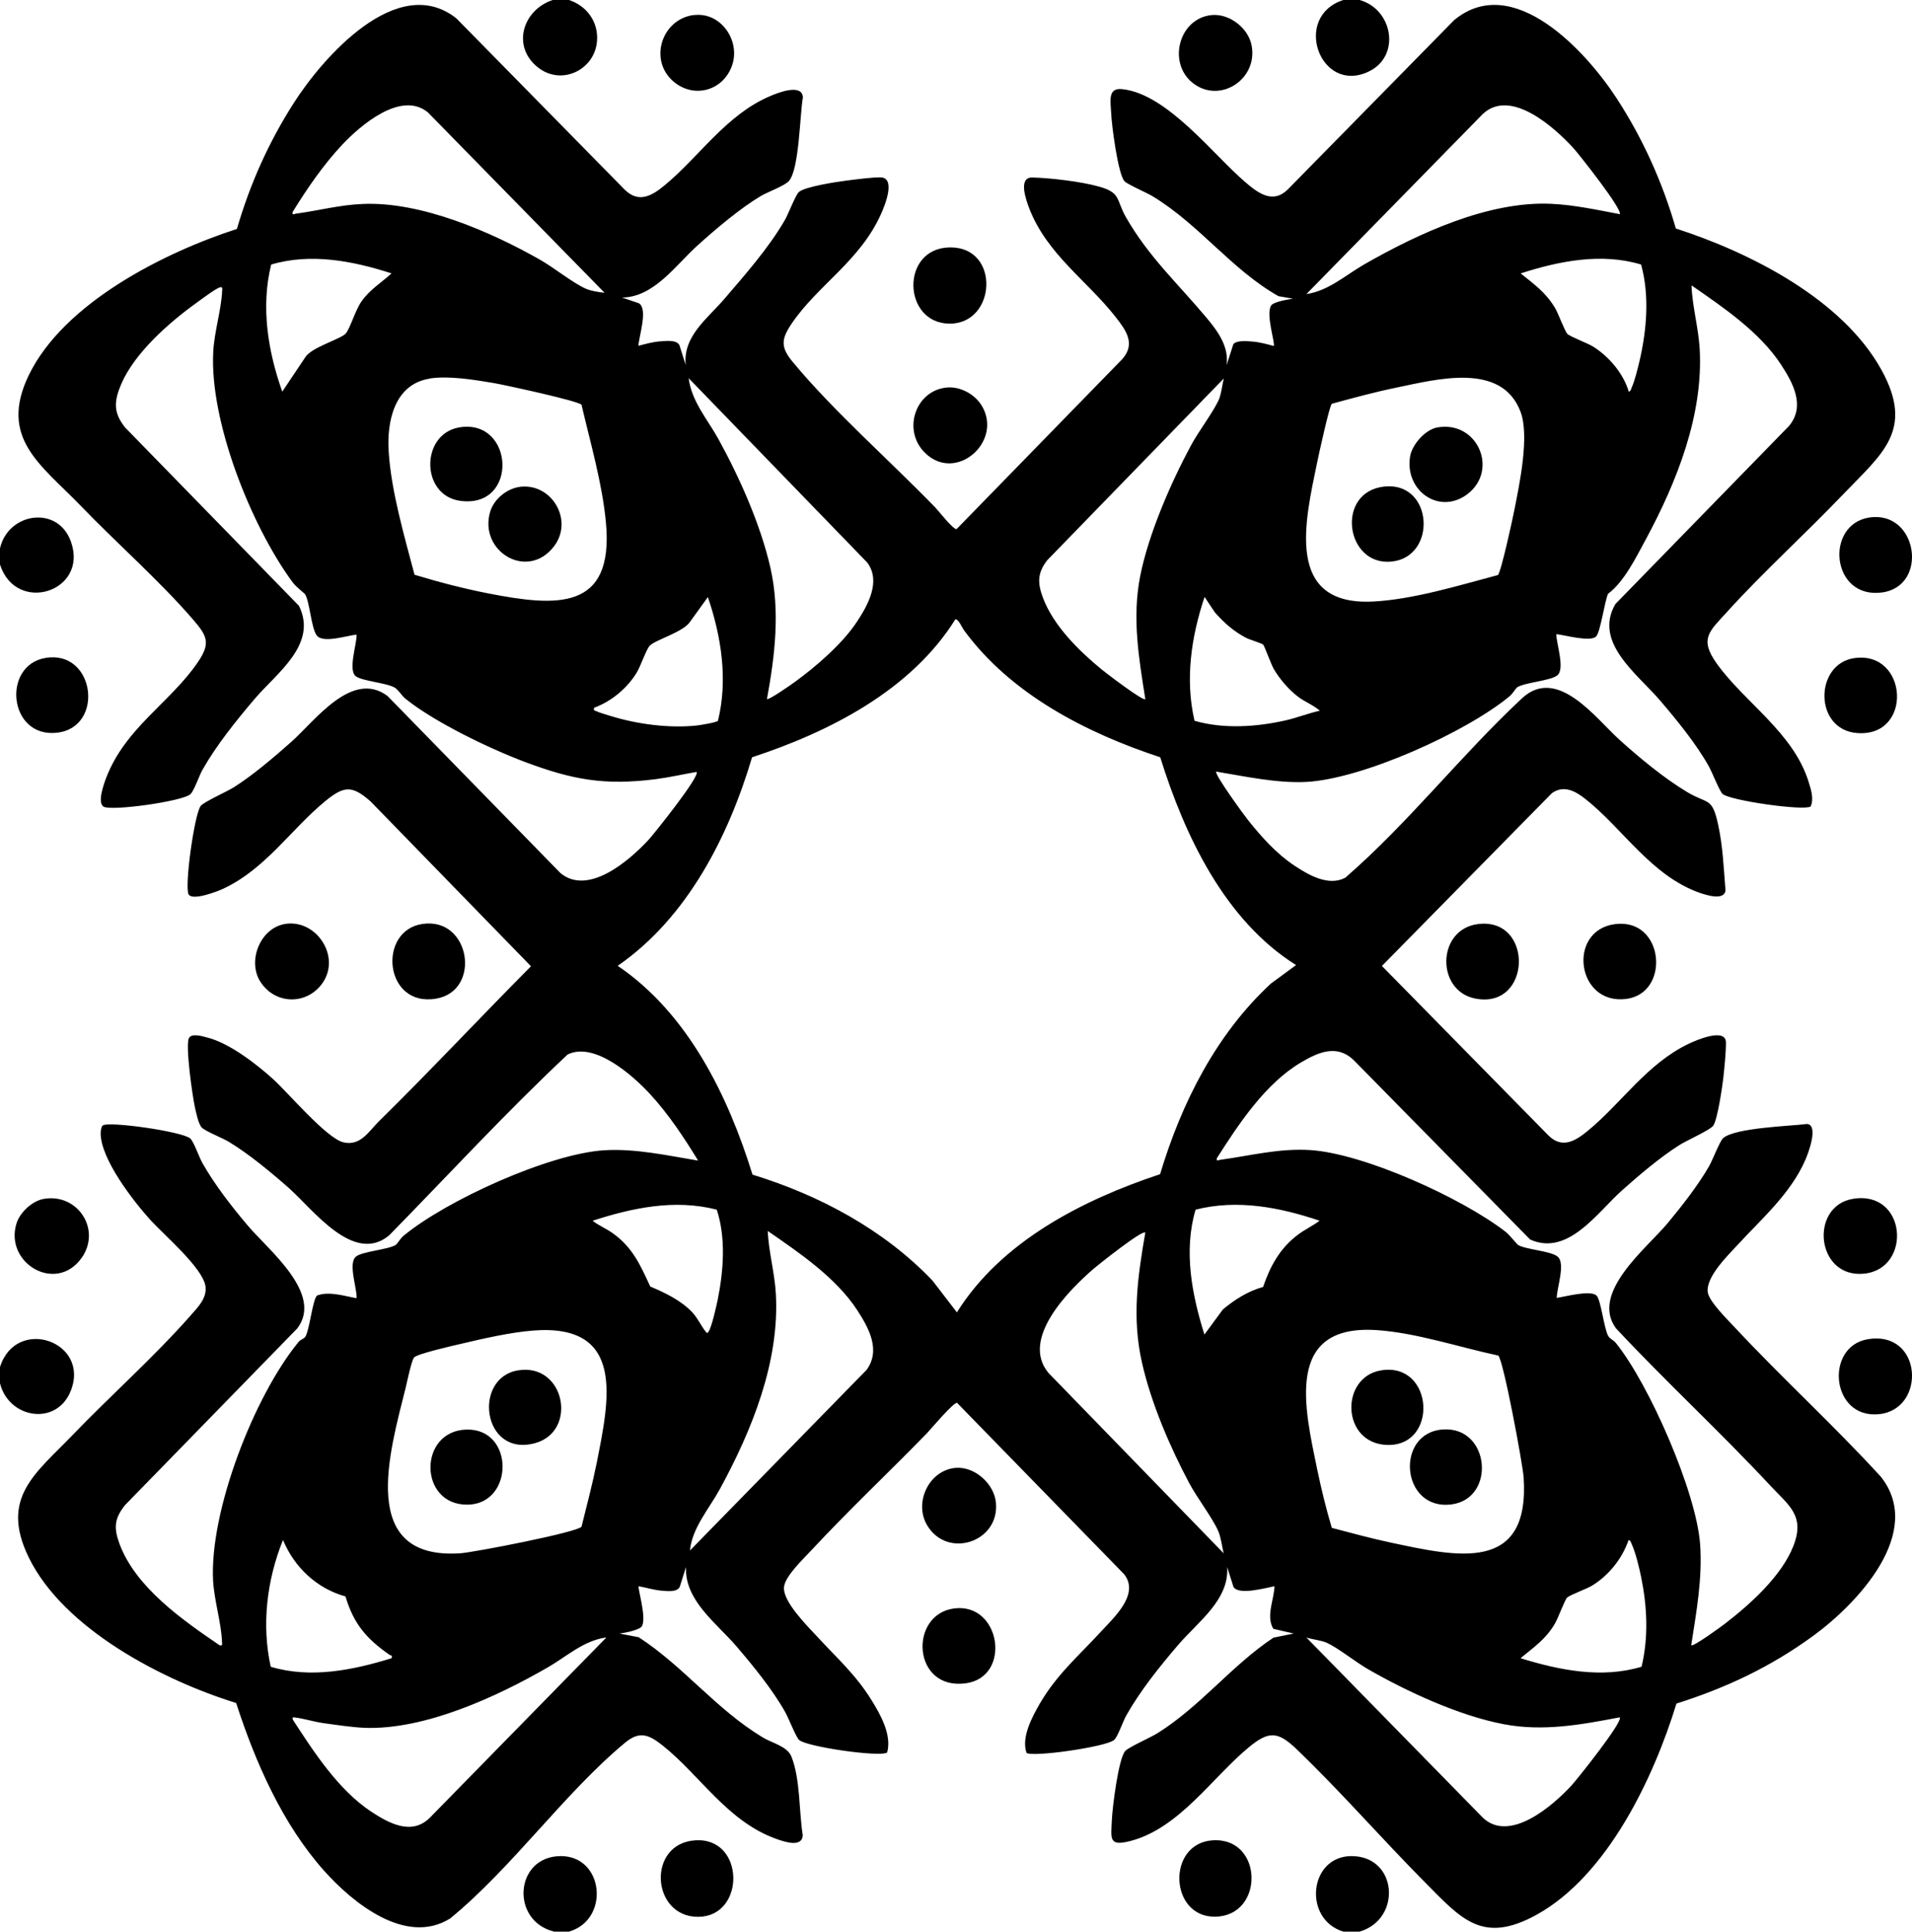 <?xml version="1.0" encoding="UTF-8"?>
<svg id="Layer_1" data-name="Layer 1" xmlns="http://www.w3.org/2000/svg" viewBox="0 0 129.38 130.7">
  <path d="M38.5,130.7h-1c-2.98-.72-2.68-5.1.45-5.11,2.93,0,3.33,4.31.55,5.11Z"/>
  <path d="M92,130.7h-1.1c-2.74-.83-2.34-5.1.55-5.11,3.12,0,3.43,4.26.55,5.11Z"/>
  <path d="M0,38.2v-1.1c.56-2.43,3.92-2.93,4.8-.45,1.21,3.39-3.71,4.95-4.8,1.55Z"/>
  <path d="M38.5,0c1.19.39,1.99,1.46,1.9,2.75-.13,1.95-2.35,3.06-3.95,1.85-1.86-1.41-1.1-3.92.95-4.6h1.1Z"/>
  <path d="M0,93.6v-1.1c1.09-3.47,6.14-1.74,4.78,1.63-.97,2.39-4.19,1.85-4.78-.53Z"/>
  <path d="M92,0c2.26.63,2.81,3.81.6,4.85-3.28,1.55-5.18-3.73-1.7-4.85h1.1Z"/>
  <path d="M42,20.1l1.23.42c.64.38,0,2.24-.03,2.88.44-.12,1-.27,1.45-.3.39-.03,1.15-.13,1.33.27l.42,1.33c-.2-1.93,1.45-3.13,2.55-4.4,1.41-1.64,3.1-3.56,4.17-5.43.22-.39.72-1.68.93-1.87.4-.37,2.58-.7,3.22-.78s1.68-.22,2.29-.22c1.09,0,.32,1.9.06,2.47-1.42,3.19-4.3,4.83-6.06,7.44-.72,1.07-.73,1.6.09,2.59,2.74,3.31,6.6,6.7,9.65,9.85.21.22,1.2,1.49,1.43,1.45l11.21-11.5c.92-1.04.26-1.94-.44-2.84-1.93-2.47-4.64-4.24-5.85-7.35-.2-.53-.79-2.12.2-2.1,1.26.03,3.36.28,4.57.63,1.44.41,1.11.9,1.76,2.04,1.54,2.7,3.54,4.52,5.47,6.83.76.91,1.52,1.94,1.35,3.2l.45-1.4c.17-.3.95-.23,1.29-.2.46.03,1.01.18,1.45.3.12-.16-.55-2.12-.18-2.73.15-.26,1.15-.42,1.48-.47l-.98-.17c-3.18-1.8-5.33-4.83-8.53-6.77-.4-.24-1.72-.81-1.89-1.01-.44-.49-.87-3.81-.9-4.6s-.26-1.73.73-1.63c3.04.3,6.15,4.41,8.33,6.28.87.75,1.88,1.52,2.9.5l11.25-11.45c3.99-3.3,8.94,2.13,11,5.3,1.77,2.72,3.1,5.68,4,8.8,5.02,1.62,11.28,4.78,13.92,9.58,2.25,4.09.01,5.68-2.61,8.42s-5.4,5.24-7.85,7.95c-1.2,1.32-1.89,1.81-.69,3.49,1.88,2.63,5.18,4.67,6.21,7.99.16.52.38,1.15.14,1.68-.45.31-5.46-.4-5.96-.85-.21-.2-.71-1.48-.93-1.87-.85-1.52-2.18-3.15-3.32-4.48-1.51-1.76-4.51-3.91-3-6.5l11.75-12.05c1.12-1.35.27-2.91-.55-4.16-1.45-2.21-3.91-3.87-6.05-5.35.05,1.4.46,2.83.55,4.25.27,4.5-1.55,9.06-3.65,12.95-.66,1.22-1.47,2.87-2.55,3.67-.23.52-.51,2.57-.8,2.88-.39.41-2.14-.1-2.7-.15,0,.64.62,2.39.05,2.8-.49.36-2.14.46-2.69.79-.09.06-.33.46-.52.61-2.94,2.44-10,5.62-13.8,5.8-1.99.09-4.11-.38-6.05-.7-.16.15,1.92,3,2.16,3.29.89,1.12,1.93,2.28,3.13,3.07.96.64,2.31,1.42,3.44.82,4.28-3.71,7.83-8.29,11.96-12.14,2.39-2.22,4.99,1.36,6.6,2.81,1.34,1.21,3.03,2.61,4.57,3.53,1.42.85,1.69.32,2.1,2.2.32,1.46.38,2.97.5,4.46-.08.71-1.31.31-1.72.17-3.29-1.14-5.23-4.36-7.75-6.35-.68-.54-1.47-.98-2.28-.4l-11.5,11.69,11.25,11.45c.94.95,1.84.4,2.7-.31,2.28-1.88,3.99-4.53,6.82-5.88.48-.23,2.5-1.11,2.51-.08,0,.72-.1,1.68-.18,2.41-.07.61-.39,2.8-.68,3.22-.21.29-1.82,1.01-2.29,1.31-1.3.82-2.76,2.06-3.91,3.09-1.66,1.49-3.64,4.45-6.19,3.3l-11.95-12.15c-1.13-1.08-2.39-.52-3.54.16-2.42,1.42-4.23,4.17-5.71,6.49-.03.24.06.13.21.11,2.06-.28,4.01-.8,6.14-.66,3.66.25,10.26,3.26,13.18,5.52.28.22.78.85.84.89.51.32,2.21.41,2.68.79.57.45-.05,2.13-.05,2.8.56-.08,2.31-.56,2.7-.15.29.3.5,2.22.78,2.72.12.22.37.28.52.48,2.25,2.78,5.44,10.07,5.7,13.6.17,2.3-.25,4.59-.6,6.85.12.14,2.07-1.29,2.29-1.46,1.7-1.31,3.84-3.23,4.63-5.27s-.31-2.72-1.57-4.07c-3.38-3.63-7.06-7.02-10.45-10.65-1.74-2.41,2.09-5.41,3.5-7.1.95-1.14,2.09-2.6,2.82-3.88.22-.39.72-1.68.93-1.87.79-.72,4.56-.82,5.69-.97.8.08.08,1.99-.12,2.44-.99,2.27-2.95,3.97-4.57,5.73-.68.74-2.17,2.18-2.03,3.22.09.63,1.35,1.86,1.83,2.38,3.21,3.44,6.71,6.63,9.89,10.11,2.96,3.76-1.6,8.57-4.55,10.73s-5.98,3.56-9.29,4.61c-1.54,5.03-4.66,11.61-9.43,14.27-3.69,2.05-5.12.31-7.57-2.16-2.94-2.96-5.73-6.18-8.74-9.06-1.25-1.19-1.87-1.19-3.2-.09-2.45,2.02-4.69,5.46-7.98,6.33-1.52.4-1.34-.13-1.28-1.48.04-.81.44-4.08.9-4.6.24-.27,1.72-.91,2.19-1.21,2.92-1.83,5.01-4.58,7.84-6.46l1.37-.28-1.38-.32c-.51-.87.05-1.94.08-2.88-.58.11-2.46.64-2.78.03l-.42-1.33c.15,2.22-1.99,3.72-3.3,5.25s-2.58,3.12-3.52,4.78c-.23.4-.58,1.45-.83,1.67-.52.47-5.58,1.19-5.93.87-.36-1.05.37-2.4.89-3.31,1.15-1.98,2.63-3.24,4.13-4.87.9-.98,2.65-2.54,1.59-3.9l-11.31-11.6c-.24-.04-1.77,1.77-2.03,2.05-2.59,2.66-5.33,5.24-7.85,7.95-.54.58-1.77,1.74-1.83,2.48-.08.97,1.57,2.61,2.23,3.32,1.34,1.46,2.61,2.57,3.69,4.31.61.98,1.39,2.37,1.06,3.55-.47.33-5.44-.38-5.96-.85-.21-.2-.71-1.48-.93-1.87-.85-1.52-2.18-3.15-3.32-4.48-1.34-1.56-3.5-3.09-3.4-5.35l-.42,1.33c-.17.39-.85.3-1.23.27-.5-.04-1.05-.21-1.55-.3-.09.1.53,2.05.23,2.68-.13.28-1.18.48-1.53.52l1.3.25c3.06,1.99,5.21,4.86,8.41,6.79.64.38,1.64.59,1.92,1.28.61,1.51.51,3.72.77,5.33-.05.86-1.26.43-1.75.26-3.34-1.17-5.2-4.33-7.75-6.35-.94-.74-1.56-.98-2.54-.16-4.12,3.43-7.62,8.44-11.82,11.88-3,1.87-6.58-1.05-8.53-3.23-2.82-3.16-4.66-7.36-5.95-11.35-4.95-1.53-11.68-5.01-14.04-9.86-1.96-4.03.46-5.66,2.98-8.28s5.54-5.31,7.95-8.05c.5-.57,1.16-1.2,1.03-2.03-.2-1.24-2.82-3.47-3.73-4.47-1.17-1.3-3.34-4.09-3.36-5.85,0-.14.04-.44.13-.53.36-.32,5.4.4,5.93.87.25.22.6,1.27.83,1.67.82,1.45,1.99,2.96,3.07,4.23,1.38,1.64,5.13,4.6,3.35,6.95l-11.65,11.95c-.75.93-.78,1.57-.37,2.67,1.11,2.93,4.27,5.13,6.77,6.83.22.04.15-.1.15-.25-.04-1.24-.52-2.77-.6-4.1-.26-4.72,2.79-12.56,5.8-16.2.12-.15.35-.18.45-.35.28-.47.48-2.48.78-2.77.83-.31,1.82.03,2.68.18.04-.66-.59-2.34-.05-2.81.4-.35,2.19-.48,2.69-.79.1-.06.33-.45.52-.61,2.89-2.4,9.86-5.57,13.6-5.8,2.09-.13,4.31.36,6.35.7-.96-1.57-2-3.14-3.25-4.5-1.17-1.27-3.77-3.57-5.58-2.68-4.17,3.91-8.06,8.14-12.07,12.23-2.4,2.02-5.16-1.75-6.8-3.2-1.19-1.05-2.72-2.32-4.07-3.13-.41-.25-1.61-.72-1.83-.97s-.37-1-.45-1.35c-.16-.72-.67-4.25-.4-4.7.2-.34.92-.11,1.23-.03,1.48.37,3.29,1.76,4.42,2.78,1.05.94,3.64,4.03,4.79,4.31s1.72-.73,2.4-1.41c3.5-3.44,6.84-7.02,10.3-10.5l-10.85-11.15c-1.27-1.12-1.81-1.06-3.1,0-2.29,1.89-4.04,4.59-6.89,5.91-.41.19-2.03.81-2.32.39-.31-.46.38-5.44.81-6,.21-.27,1.78-.97,2.24-1.26,1.3-.82,2.75-2.06,3.91-3.09,1.59-1.42,4.1-4.88,6.49-3.09l11.71,11.99c1.89,1.55,4.66-.86,5.95-2.25.35-.38,3.53-4.34,3.25-4.6-.92.16-1.84.37-2.76.49-3.49.44-5.64.04-8.89-1.18-2.38-.9-6.08-2.68-8.04-4.26-.27-.22-.5-.63-.74-.76-.55-.32-2.22-.44-2.63-.77-.53-.42.08-2.18.06-2.81-.62.05-2.29.62-2.7.05-.38-.52-.47-2.29-.79-2.79-.03-.05-.6-.48-.83-.79-2.8-3.79-5.64-10.9-5.38-15.62.07-1.34.55-2.86.6-4.1,0-.11.07-.31-.15-.25-.3.09-1.35.88-1.68,1.12-1.81,1.31-4.09,3.33-4.99,5.41-.5,1.17-.56,1.95.27,2.97l11.75,12.05c1.29,2.61-1.51,4.55-3,6.3-1.24,1.46-2.58,3.12-3.52,4.78-.23.4-.58,1.45-.83,1.67-.54.48-5.25,1.14-5.85.85-.48-.24,0-1.55.15-1.95,1.3-3.4,4.33-5.09,6.19-7.81.89-1.3.67-1.78-.29-2.89-2.25-2.62-5.22-5.22-7.65-7.75-2.66-2.75-5.53-4.55-3.49-8.79,2.36-4.89,9.14-8.31,14.09-9.91.89-3.05,2.15-5.87,3.86-8.54,1.97-3.08,7.02-8.85,10.99-5.71l11.4,11.6c.95.93,1.85.4,2.7-.31,2.33-1.92,4.15-4.75,7.09-6.01.52-.23,2.21-.91,2.26.07-.21,1.14-.24,4.83-.94,5.65-.27.32-1.44.75-1.89,1.01-1.41.84-3.04,2.22-4.27,3.33-1.5,1.34-3,3.58-5.2,3.55ZM40.9,19.8l-11.95-12.2c-1.81-1.48-4.55.87-5.8,2.2s-2.37,2.95-3.35,4.55c-.03.24.06.13.21.11,1.5-.2,2.99-.6,4.54-.66,3.93-.17,8.65,1.87,12.02,3.79.91.52,2.22,1.57,3.06,1.94.36.16.88.24,1.27.28ZM109.6,14.5c.26-.26-2.79-4.11-3.15-4.5-1.3-1.41-4.22-4.03-6.1-2.3l-11.95,12.2c1.52-.23,2.64-1.28,3.93-2.02,3.62-2.07,8.37-4.28,12.62-4.09,1.55.07,3.12.41,4.65.7ZM26.5,18.5c-2.6-.84-5.46-1.4-8.15-.6-.71,2.86-.22,5.87.75,8.6l1.54-2.3c.41-.71,2.44-1.25,2.76-1.64.3-.36.64-1.56,1.05-2.15.57-.82,1.32-1.25,2.04-1.91ZM110.2,26.5c.14-.01.16-.15.2-.25.22-.48.4-1.24.53-1.77.5-2.13.7-4.45.12-6.58-2.68-.81-5.55-.24-8.15.6.93.75,1.69,1.28,2.32,2.33.22.36.67,1.6.84,1.76.2.2,1.35.62,1.74.86,1.07.67,2.05,1.82,2.41,3.04ZM29.07,25.62c-2.39.38-2.9,2.91-2.77,4.92.17,2.71,1.06,5.73,1.75,8.35,1.65.5,3.34.94,5.03,1.27,4.54.88,8.49,1.22,7.92-4.82-.25-2.65-1.05-5.37-1.65-7.95-.19-.26-5.23-1.35-5.93-1.47-1.3-.22-3.05-.51-4.34-.31ZM51.9,47.3c.1.1,1.69-1.01,1.89-1.16,1.42-1.03,3.2-2.57,4.17-4.03.76-1.14,1.68-2.78.72-4.05l-12.08-12.47c.2,1.58,1.27,2.77,2.02,4.13,1.43,2.6,2.85,5.79,3.51,8.69s.32,5.88-.23,8.88ZM77.5,47.3c-.44-2.78-.9-5.49-.35-8.3s2.05-6.28,3.44-8.86c.52-.97,1.43-2.14,1.86-3.04.19-.4.25-1.05.36-1.49l-11.95,12.3c-.66.86-.66,1.52-.3,2.5.7,1.91,2.45,3.63,4,4.9.27.22,2.8,2.16,2.95,2ZM90.12,27.32c-.16.13-.89,3.47-.99,3.96-.81,3.94-2.25,9.75,3.82,9.42,2.73-.15,5.77-1.09,8.41-1.79.21-.19,1-3.81,1.11-4.39.35-1.76,1.04-5.02.42-6.66-1.28-3.39-5.69-2.19-8.41-1.63-1.47.3-2.92.7-4.36,1.09ZM48.58,48.78c.69-2.78.23-5.71-.68-8.38l-1.19,1.65c-.46.73-2.36,1.23-2.75,1.65-.24.26-.61,1.38-.88,1.82-.65,1.06-1.71,1.94-2.88,2.37-.04.23.01.16.13.22.23.12.7.24.97.33,1.8.56,3.98.85,5.85.65.24-.03,1.33-.2,1.43-.32ZM85.48,43.62c-.11-.1-.94-.34-1.18-.47-.84-.45-1.46-1-2.09-1.71l-.7-1.05c-.9,2.69-1.33,5.58-.68,8.38,1.96.57,4.2.42,6.18-.03.78-.18,1.52-.48,2.3-.65-.44-.39-1.01-.59-1.49-.96-.62-.47-1.24-1.2-1.63-1.87-.17-.29-.64-1.58-.71-1.64ZM87.7,65.3c-4.83-3.03-7.54-8.77-9.19-14.06-5.01-1.65-10.12-4.27-13.29-8.61-.13-.18-.35-.73-.57-.73-3,4.81-8.52,7.62-13.76,9.34-1.6,5.38-4.38,10.85-9.09,14.11,4.75,3.23,7.46,8.77,9.12,14.13,4.53,1.39,8.89,3.72,12.18,7.17l1.65,2.15c3.01-4.81,8.51-7.61,13.75-9.35,1.44-4.8,3.79-9.47,7.5-12.9l1.7-1.25ZM40.1,82.6c.41.32.9.52,1.33.82,1.36.95,1.9,2.17,2.57,3.63,1.02.43,2.08.94,2.85,1.75.37.4.6.93.9,1.3.09.11.11.13.2,0,.21-.31.53-1.74.62-2.18.39-1.95.56-4.17-.07-6.07-2.83-.73-5.69-.13-8.4.75ZM89.3,82.6c-2.7-.91-5.58-1.47-8.4-.75-.82,2.79-.25,5.75.6,8.45l1.25-1.7c.81-.67,1.7-1.24,2.72-1.52.49-1.44,1.16-2.65,2.39-3.56.46-.34.98-.58,1.43-.92ZM46.7,104.9l11.94-12.21c.98-1.34.14-2.85-.64-4.05-1.45-2.21-3.91-3.87-6.05-5.35.06,1.4.47,2.83.55,4.25.26,4.61-1.62,9.24-3.79,13.22-.73,1.33-1.87,2.62-2.02,4.13ZM77.5,83.4c-.19-.21-3.21,2.2-3.5,2.45-1.7,1.47-4.97,4.76-3.05,7.05l11.85,12.2c-.11-.46-.18-1.07-.36-1.49-.39-.9-1.43-2.25-1.96-3.24-1.31-2.46-2.6-5.46-3.21-8.19-.68-3.02-.29-5.78.23-8.78ZM36.08,90.03c-1.56.12-3.45.56-4.98.92-.48.11-2.93.67-3.09.91-.18.27-.46,1.62-.56,2.04-1.08,4.34-3.28,11.67,3.7,11.2.91-.06,7.93-1.42,8.2-1.8.35-1.42.73-2.84,1.02-4.28.85-4.27,2-9.48-4.29-8.99ZM101.38,91.72c-2.64-.56-5.53-1.54-8.23-1.72-6.26-.41-4.87,5.29-4.02,9.42.28,1.33.6,2.66.99,3.96,1.31.34,2.63.71,3.96.99,4.54.97,9.46,2.11,9.02-4.42-.06-.87-1.38-7.99-1.72-8.23ZM23.38,108.02c-1.94-.53-3.47-1.98-4.23-3.82-1.09,2.69-1.46,5.73-.83,8.58,2.7.81,5.56.23,8.18-.58.06-.24-.04-.16-.13-.22-1.56-1.09-2.43-2.08-2.99-3.95ZM111.08,112.78c.48-2.01.38-4.07-.03-6.08-.13-.64-.38-1.67-.65-2.25-.05-.1-.07-.23-.2-.24-.43,1.25-1.34,2.39-2.47,3.08-.38.23-1.48.62-1.69.81-.16.16-.61,1.4-.83,1.77-.62,1.05-1.4,1.57-2.32,2.33,2.62.81,5.48,1.39,8.18.58ZM41,110.8c-1.51.21-2.65,1.28-3.93,2.02-3.47,2-8.35,4.25-12.42,4.09-.87-.04-1.91-.2-2.78-.32-.64-.09-1.31-.31-1.92-.38-.16-.02-.16-.02-.14.14,1.42,2.19,3.08,4.75,5.29,6.22,1.19.78,2.73,1.65,3.97.44l11.95-12.2ZM109.6,116.2c-2.6.5-5.18.97-7.82.47-3.03-.57-6.58-2.21-9.25-3.75-.81-.47-2.01-1.43-2.74-1.76-.4-.18-.96-.22-1.39-.36l11.95,12.2c1.82,1.71,4.73-.82,6-2.2.35-.38,3.52-4.34,3.25-4.6Z"/>
  <path d="M47.08,124.52c3.35-.18,3.37,5.16.17,5.18s-3.5-5-.17-5.18Z"/>
  <path d="M3.07,44.52c3.36-.58,4.04,4.71.77,5.06s-3.72-4.56-.77-5.06Z"/>
  <path d="M2.97,81.12c2.29-.39,3.89,2.07,2.57,3.97-1.73,2.48-5.27.38-4.42-2.32.24-.75,1.07-1.52,1.85-1.65Z"/>
  <path d="M125.37,81.12c3.66-.62,4.03,4.73.77,5.06s-3.72-4.56-.77-5.06Z"/>
  <path d="M126.37,90.62c3.74-.64,4,4.76.76,5.07s-3.66-4.57-.76-5.07Z"/>
  <path d="M125.48,44.53c3.64-.52,3.99,5.37.18,5.07-2.94-.23-2.88-4.69-.18-5.07Z"/>
  <path d="M99.98,62.53c3.83-.52,3.69,5.82-.18,5.03-2.63-.54-2.58-4.65.18-5.03Z"/>
  <path d="M28.57,62.52c3.27-.5,4.03,4.52.95,5.05-3.53.61-3.99-4.59-.95-5.05Z"/>
  <path d="M109.28,62.53c3.34-.44,3.78,4.67.77,5.06-3.39.44-4.02-4.64-.77-5.06Z"/>
  <path d="M64.58,108.83c3.15-.39,3.9,4.65.76,5.07-3.62.48-3.86-4.68-.76-5.07Z"/>
  <path d="M64.27,16.74c3.44-.05,3.16,5.18-.02,5.16s-3.34-5.11.02-5.16Z"/>
  <path d="M46.98,1.02c1.79-.21,3.12,1.71,2.57,3.37s-2.4,2.26-3.78,1.28c-1.96-1.39-1.08-4.39,1.21-4.66Z"/>
  <path d="M126.47,35.02c3.3-.52,4.07,4.65.87,5.07-3.44.45-3.87-4.59-.87-5.07Z"/>
  <path d="M64.68,99.32c1.29-.09,2.58,1.07,2.71,2.34.27,2.68-3.28,3.85-4.65,1.55-.93-1.55.14-3.76,1.95-3.89Z"/>
  <path d="M19.27,62.52c2.13-.36,3.84,2.22,2.53,4.03-1.05,1.45-3.13,1.43-4.14-.06-.96-1.39-.09-3.68,1.62-3.97Z"/>
  <path d="M64.08,26.22c.9-.08,1.87.45,2.34,1.21,1.49,2.42-1.72,5.27-3.82,3.22-1.57-1.53-.66-4.24,1.48-4.43Z"/>
  <path d="M82.08,124.52c3.41-.19,3.49,5.11.16,5.17-3.13.06-3.31-4.99-.16-5.17Z"/>
  <path d="M81.98,1.02c1.19-.12,2.48.86,2.71,2.04.46,2.33-2.2,4.02-4.02,2.52-1.66-1.36-.9-4.33,1.31-4.56Z"/>
  <g>
    <path d="M31.58,96.73c3.24-.07,3.21,5.03.07,5.08-3.34.05-3.36-5.01-.07-5.08Z"/>
    <path d="M35.07,92.72c3.17-.5,4.04,4.14,1.13,4.93-3.57.97-4.23-4.44-1.13-4.93Z"/>
  </g>
  <g>
    <path d="M35.28,32.93c2.11-.18,3.52,2.3,2.22,4.02-1.8,2.38-5.13.35-4.33-2.33.27-.89,1.19-1.61,2.11-1.69Z"/>
    <path d="M31.07,28.92c3.73-.63,4.05,5.5.08,4.97-2.7-.36-2.7-4.52-.08-4.97Z"/>
  </g>
  <g>
    <path d="M97.68,96.72c3.15-.17,3.55,4.66.56,5.07-3.46.47-3.88-4.89-.56-5.07Z"/>
    <path d="M93.47,92.72c3.56-.56,3.88,5.15.4,5.05-3.12-.09-3.21-4.61-.4-5.05Z"/>
  </g>
  <g>
    <path d="M93.68,32.92c3.31-.34,3.59,4.78.47,5.08s-3.8-4.73-.47-5.08Z"/>
    <path d="M97.27,28.92c2.72-.47,4.16,2.9,2.02,4.52-1.9,1.43-4.26-.24-3.87-2.57.14-.8,1.03-1.81,1.85-1.95Z"/>
  </g>
</svg>